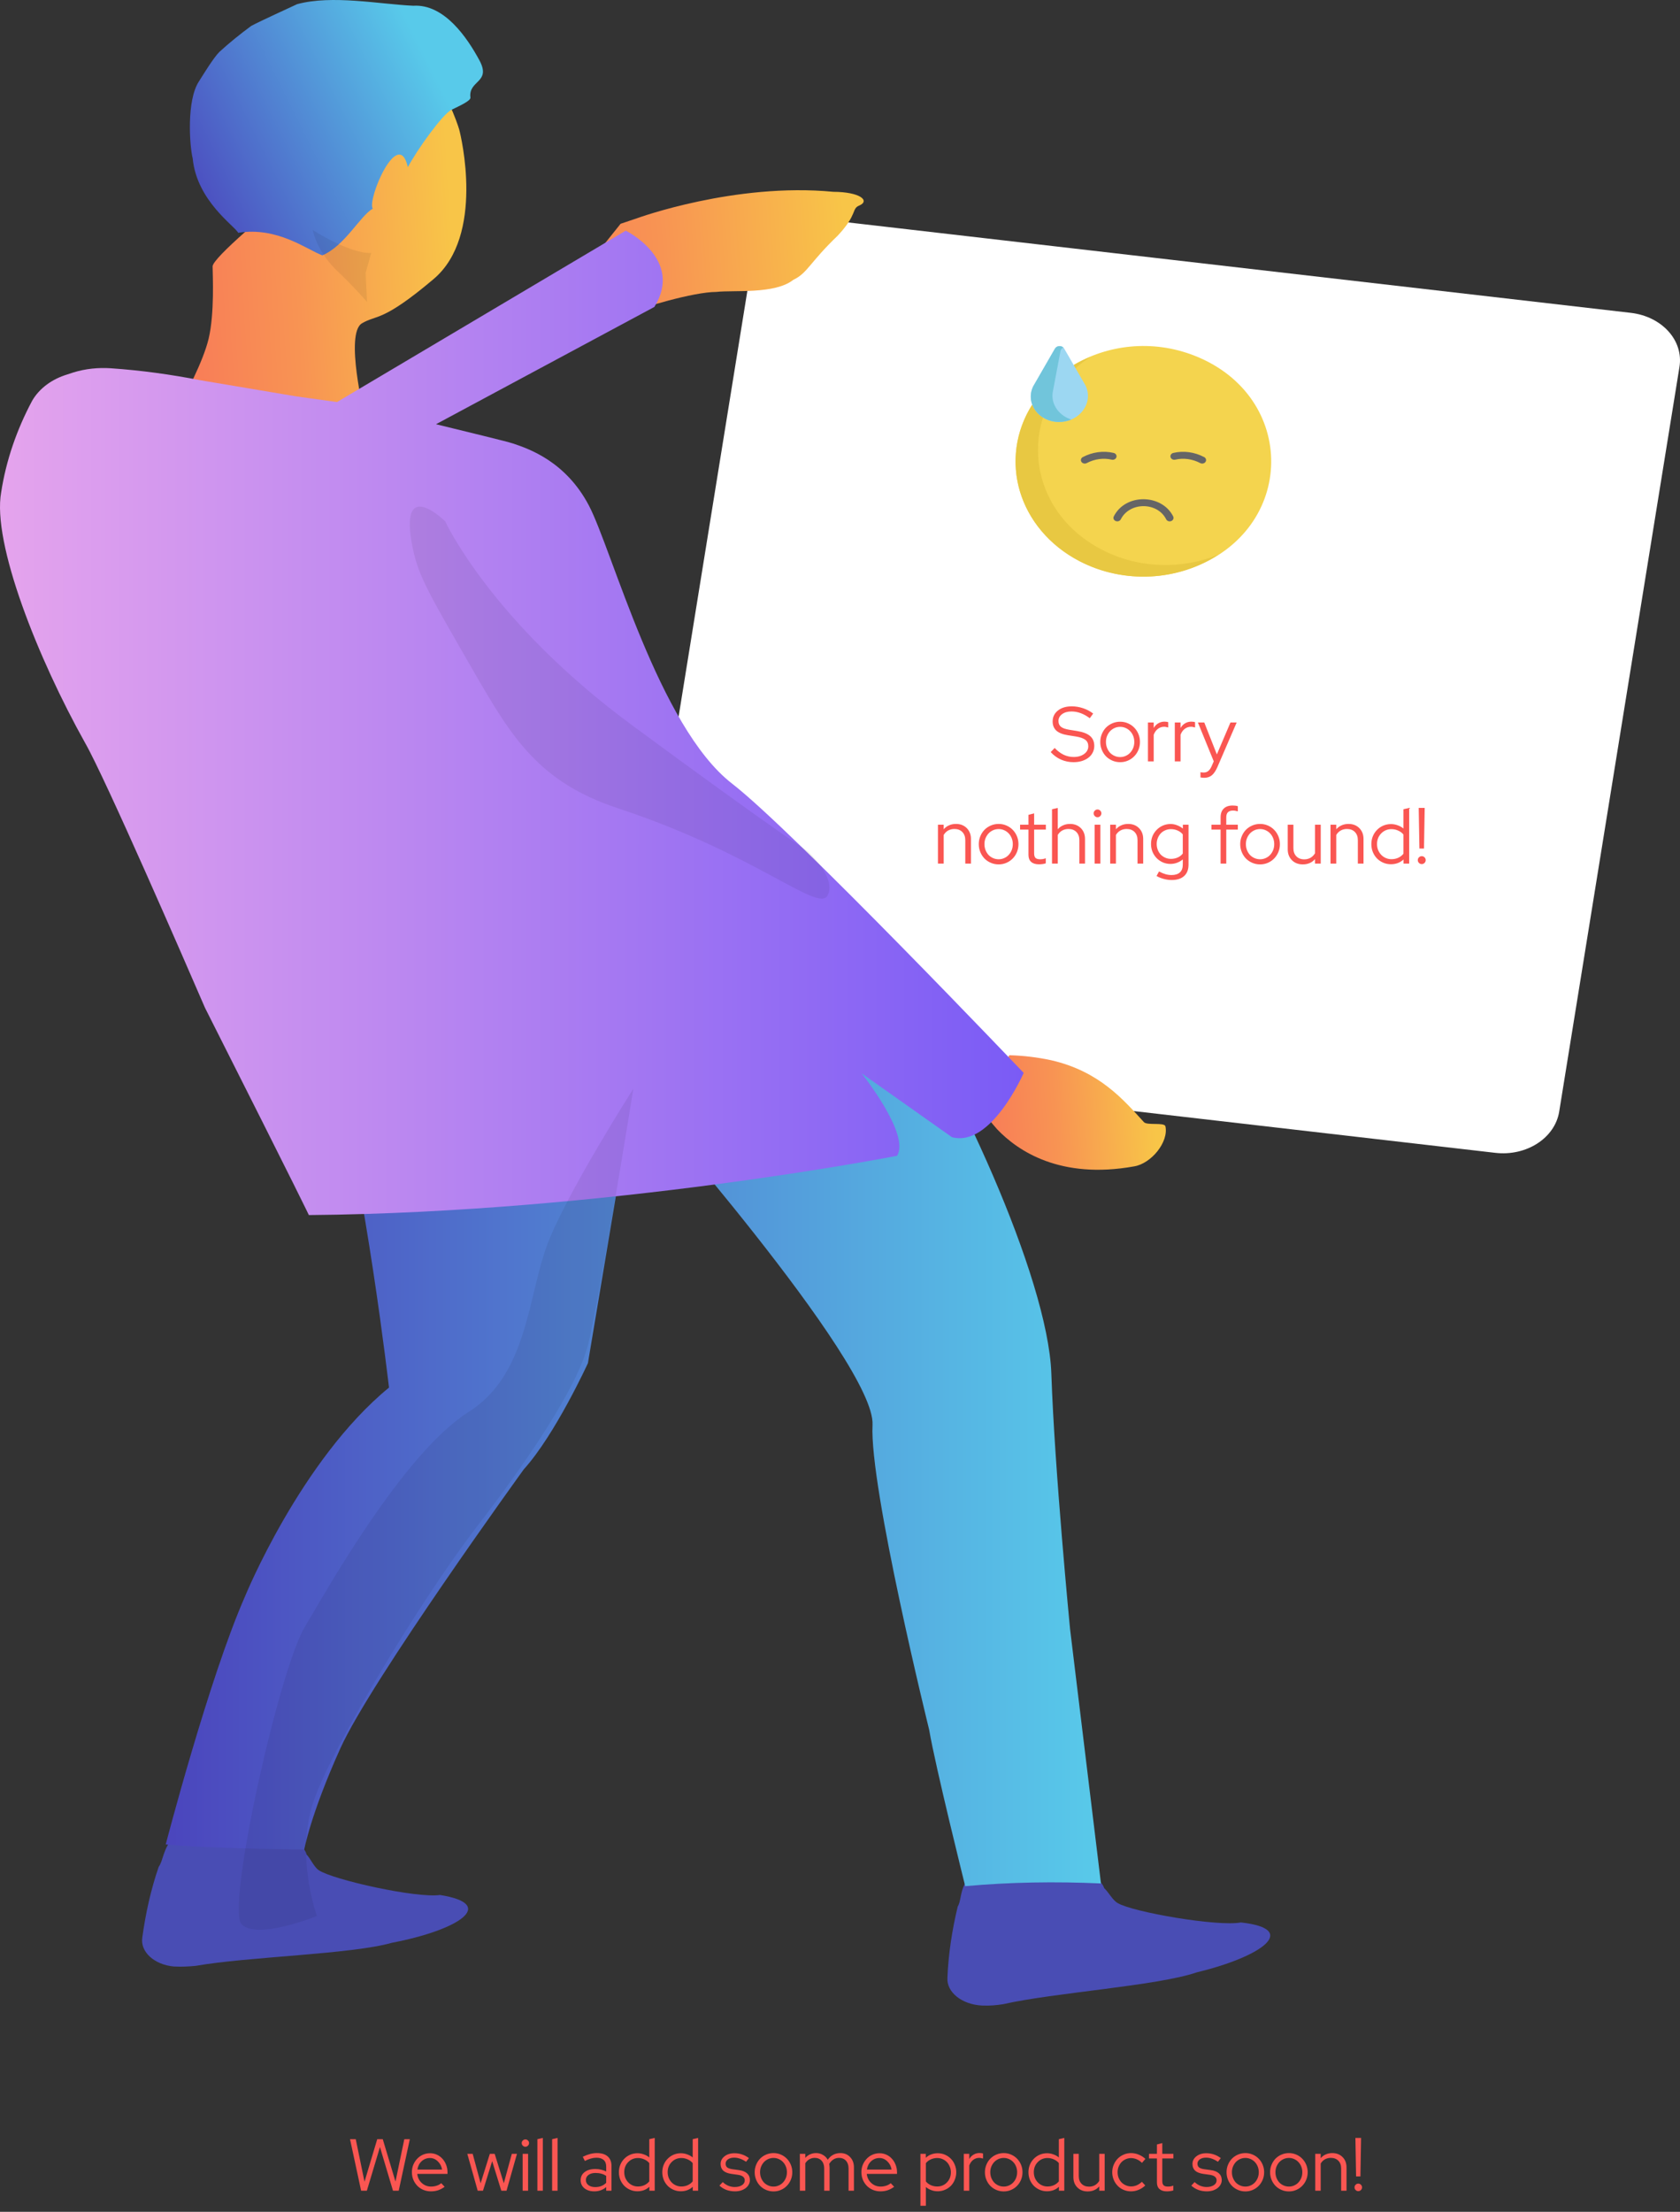 <svg width="411" height="541" viewBox="0 0 411 541" fill="none" xmlns="http://www.w3.org/2000/svg">
<rect x="0" y="0" width="411" height="541" fill="#333333" stroke="none"/>
<g clip-path="url(#clip0)">
<path d="M199.695 53.503L398.938 76.517C406.584 77.398 411.912 83.274 410.87 89.737L381.447 271.889C380.404 278.352 373.454 282.857 365.808 281.976L166.565 258.962C158.92 258.08 153.591 252.205 154.634 245.741L184.057 63.59C185.1 57.224 192.05 52.622 199.695 53.503Z" fill="white"/>
<path d="M107.648 463.5C101.807 464.329 81.424 459.766 77.989 457.443C76.843 456.697 75.927 454.54 75.011 453.627C74.21 450.724 72.263 452.217 70.316 451.968C64.476 451.055 48.673 448.069 41.23 450.973C39.855 453.212 39.741 455.369 38.825 456.614C36.878 462.255 35.618 468.062 34.817 473.87C34.244 477.437 37.794 480.589 42.604 481.004C42.604 481.004 42.604 481.004 42.718 481.004H42.833C44.436 481.087 46.154 481.004 47.871 480.838C60.468 478.598 86.004 478.018 95.853 475.197C112.343 472.044 121.733 465.739 107.648 463.5Z" fill="#494DB4"/>
<path d="M303.581 470.219C297.856 471.298 277.014 467.648 273.464 465.491C272.205 464.827 271.174 462.753 270.143 461.84C269.113 459.02 267.28 460.513 265.334 460.347C259.379 459.683 243.347 457.361 236.133 460.596C234.873 462.836 235.102 465.076 234.3 466.32C232.926 472.044 232.01 477.935 231.781 483.742C231.552 487.309 235.331 490.296 240.255 490.545C240.255 490.545 240.255 490.545 240.37 490.545H240.484C242.087 490.628 243.805 490.462 245.408 490.213C257.776 487.392 283.198 485.733 292.817 482.414C308.964 478.515 317.896 471.796 303.581 470.219Z" fill="#494DB4"/>
<path d="M40.542 451.138C50.505 452.134 74.439 452.383 74.439 452.383C74.439 452.383 75.927 443.921 83.256 427.661C90.7 411.152 128.146 359.384 128.146 359.384C135.818 350.922 143.834 333.418 143.834 333.418L155.057 266.386C155.057 266.386 214.26 333.335 213.459 348.516C212.657 363.698 227.315 423.098 227.315 423.098C228.804 431.975 236.133 461.343 236.133 461.343C247.126 460.347 258.234 460.181 269.342 460.679C267.853 448.484 261.784 398.459 261.784 398.459C261.784 398.459 258.005 359.633 257.203 335.989C256.402 312.346 233.155 262.487 217.467 239.672C215.405 235.773 213.688 231.874 212.314 227.809L73.866 240.502C76.958 246.89 79.477 253.361 81.309 259.998C89.44 289.615 95.166 339.391 95.166 339.391C73.522 357.144 59.895 390.577 59.895 390.577C51.078 410.654 40.542 451.138 40.542 451.138Z" fill="url(#paint0_linear)"/>
<path d="M203.878 46.917C179.829 44.594 155.85 53.379 155.85 53.379L151.825 54.735L128.27 84.18L151.345 77.322C157.496 75.061 169.599 71.431 175.251 71.402C179.46 70.915 189.554 72.034 194.078 68.445C197.57 66.793 198.049 64.232 204.95 57.632C209.881 52.367 208.254 51.04 210.259 50.253C212.883 49.096 210.432 46.941 203.878 46.917Z" fill="url(#paint1_linear)"/>
<path d="M285.112 275.477C284.809 274.449 280.603 275.344 279.835 274.45C274.866 269.003 268.971 262.043 257.189 259.334C253.826 258.604 250.365 258.196 246.924 258.1L239.907 270.595C240.984 272.622 242.409 274.523 243.938 276.207C249.018 281.542 259.416 288.53 277.449 285.289C281.67 284.602 285.949 279.301 285.112 275.477Z" fill="url(#paint2_linear)"/>
<path d="M106.075 21.004C103.531 21.165 52.212 61.038 52.011 65.141C52.032 67.287 52.511 76.563 51.052 82.792C49.683 88.606 45.002 97.085 45.002 97.085C45.002 97.085 50.117 104.43 62.241 105.194C73.896 105.886 89.176 101.54 89.176 101.54C89.176 101.54 84.299 81.601 88.549 79.081C92.242 76.903 93.528 78.867 106.084 68.251C118.64 57.636 112.782 33.259 112.331 31.651C111.879 30.044 108.619 20.842 106.075 21.004Z" fill="url(#paint3_linear)"/>
<path d="M179.085 191.66C161.158 177.77 149.761 134.481 144.062 123.633C138.364 112.785 129.222 109.744 125.661 108.527C123.88 107.919 114.026 105.587 106.665 103.762L160.09 75.071C167.332 63.412 153.085 56.417 153.085 56.417L82.446 98.338L92.3 99.707L72.592 96.97L49.085 93.016C41.843 91.596 34.482 90.583 27.121 90.076C24.035 89.873 20.948 90.177 17.98 91.09L16.436 91.596C12.756 92.712 9.669 94.942 7.888 97.983C4.089 105.08 1.477 112.684 0.29 120.389C-1.966 132.859 9.313 161.144 20.829 181.724C25.815 190.443 45.286 235.253 50.153 246.507C73.898 293.548 75.56 297.197 75.56 297.197C148.455 296.589 219.451 282.7 219.451 282.7C222.775 277.529 210.784 262.525 210.784 262.525L232.866 278.138C242.483 280.774 250.437 262.424 250.437 262.424C250.437 262.424 194.163 203.318 179.085 191.66Z" fill="url(#paint4_linear)"/>
<path d="M48.683 19.887C49.785 18.145 52.207 14.178 53.639 12.726C56.061 10.501 58.704 8.372 61.457 6.34C63.99 4.986 70.267 2.179 72.69 1.018C81.279 -1.304 92.732 1.018 101.101 1.405C108.699 0.922 114.316 9.243 117.289 14.758C120.262 20.274 114.536 19.596 115.086 23.854C115.197 24.628 112.664 25.789 110.461 26.854C108.259 27.918 101.982 36.723 99.78 40.884C97.467 30.724 89.759 48.819 91.19 51.044C88.107 52.786 84.363 60.139 78.856 62.462C75.002 61.01 67.844 55.398 58.264 56.946C57.603 55.398 48.133 49.206 47.142 38.755C46.371 35.659 45.6 24.531 48.683 19.887Z" fill="url(#paint5_linear)"/>
<path opacity="0.07" d="M76.5 56.247C76.5 56.247 85.432 62.054 90.814 61.888L89.44 66.783L89.784 73.835C89.784 73.835 86.348 69.853 81.996 65.788C79.248 62.967 77.301 59.731 76.5 56.247Z" fill="black"/>
<path opacity="0.07" d="M108.907 127.51C108.907 127.51 120.13 151.983 154.713 177.452C189.296 202.921 197.656 208.231 197.656 208.231C197.656 208.231 204.756 214.701 202.465 219.015C200.175 223.329 185.059 208.894 151.163 197.695C131.81 191.307 125.168 180.273 116.236 164.842C105.014 145.347 102.495 141.199 101.006 134.23C97.227 115.979 108.907 127.51 108.907 127.51Z" fill="black"/>
<path opacity="0.07" d="M154.942 266.303C154.942 266.303 138.566 291.938 133.871 304.465C129.062 317.406 129.062 336.238 114.633 345.364C98.257 355.734 79.019 390.577 74.553 397.961C68.255 408.497 55.315 466.569 59.094 470.634C62.758 474.616 77.53 468.643 77.53 468.643C77.53 468.643 72.148 453.876 76.729 440.52C81.309 427.163 102.838 391.49 116.351 373.819C128.604 357.974 141.086 339.64 143.834 329.021C146.582 318.402 154.942 266.303 154.942 266.303Z" fill="black"/>
<path d="M257.047 183.956L258.016 182.949C258.7 183.671 259.428 184.222 260.201 184.602C260.986 184.97 261.81 185.153 262.671 185.153C263.71 185.153 264.565 184.906 265.236 184.412C265.907 183.918 266.243 183.291 266.243 182.531C266.243 181.847 266.002 181.322 265.521 180.954C265.052 180.587 264.273 180.315 263.184 180.137L261.265 179.833C259.986 179.631 259.042 179.257 258.434 178.712C257.826 178.155 257.522 177.408 257.522 176.47C257.522 175.368 257.953 174.475 258.814 173.791C259.675 173.107 260.803 172.765 262.196 172.765C263.121 172.765 264.039 172.917 264.951 173.221C265.863 173.525 266.693 173.962 267.44 174.532L266.604 175.672C265.882 175.128 265.147 174.716 264.4 174.437C263.653 174.159 262.899 174.019 262.139 174.019C261.189 174.019 260.416 174.241 259.821 174.684C259.238 175.115 258.947 175.672 258.947 176.356C258.947 176.977 259.156 177.452 259.574 177.781C259.992 178.111 260.682 178.351 261.645 178.503L263.545 178.807C264.989 179.048 266.04 179.46 266.699 180.042C267.37 180.625 267.706 181.429 267.706 182.455C267.706 183.038 267.579 183.576 267.326 184.07C267.085 184.552 266.737 184.97 266.281 185.324C265.838 185.666 265.299 185.939 264.666 186.141C264.045 186.331 263.361 186.426 262.614 186.426C261.563 186.426 260.549 186.217 259.574 185.799C258.611 185.369 257.769 184.754 257.047 183.956ZM269.176 181.467C269.176 180.783 269.303 180.137 269.556 179.529C269.81 178.921 270.152 178.396 270.582 177.952C271.026 177.509 271.545 177.161 272.14 176.907C272.736 176.654 273.369 176.527 274.04 176.527C274.712 176.527 275.339 176.654 275.921 176.907C276.517 177.161 277.03 177.509 277.46 177.952C277.904 178.396 278.252 178.921 278.505 179.529C278.759 180.137 278.885 180.783 278.885 181.467C278.885 182.164 278.759 182.816 278.505 183.424C278.252 184.032 277.904 184.558 277.46 185.001C277.03 185.445 276.517 185.793 275.921 186.046C275.339 186.3 274.712 186.426 274.04 186.426C273.369 186.426 272.736 186.3 272.14 186.046C271.545 185.793 271.026 185.445 270.582 185.001C270.152 184.558 269.81 184.032 269.556 183.424C269.303 182.816 269.176 182.164 269.176 181.467ZM274.04 185.172C274.522 185.172 274.971 185.077 275.389 184.887C275.82 184.697 276.187 184.438 276.491 184.108C276.808 183.766 277.055 183.374 277.232 182.93C277.41 182.474 277.498 181.987 277.498 181.467C277.498 180.948 277.41 180.467 277.232 180.023C277.055 179.567 276.808 179.175 276.491 178.845C276.187 178.516 275.82 178.256 275.389 178.066C274.971 177.876 274.522 177.781 274.04 177.781C273.559 177.781 273.103 177.876 272.672 178.066C272.254 178.256 271.887 178.516 271.57 178.845C271.266 179.175 271.019 179.567 270.829 180.023C270.652 180.467 270.563 180.948 270.563 181.467C270.563 181.987 270.652 182.474 270.829 182.93C271.007 183.374 271.247 183.766 271.551 184.108C271.868 184.438 272.242 184.697 272.672 184.887C273.103 185.077 273.559 185.172 274.04 185.172ZM280.839 186.236V176.717H282.245V178.066C282.523 177.572 282.891 177.192 283.347 176.926C283.803 176.648 284.322 176.508 284.905 176.508C285.082 176.508 285.24 176.521 285.38 176.546C285.519 176.559 285.658 176.591 285.798 176.641V177.933C285.633 177.883 285.468 177.845 285.304 177.819C285.139 177.781 284.974 177.762 284.81 177.762C284.227 177.762 283.714 177.933 283.271 178.275C282.827 178.605 282.485 179.086 282.245 179.719V186.236H280.839ZM287.407 186.236V176.717H288.813V178.066C289.092 177.572 289.459 177.192 289.915 176.926C290.371 176.648 290.89 176.508 291.473 176.508C291.65 176.508 291.809 176.521 291.948 176.546C292.087 176.559 292.227 176.591 292.366 176.641V177.933C292.201 177.883 292.037 177.845 291.872 177.819C291.707 177.781 291.543 177.762 291.378 177.762C290.795 177.762 290.282 177.933 289.839 178.275C289.396 178.605 289.054 179.086 288.813 179.719V186.236H287.407ZM296.384 187.471L296.935 186.217L293.059 176.717H294.617L297.695 184.526L301.02 176.717H302.54L297.809 187.661C297.404 188.573 296.954 189.232 296.46 189.637C295.966 190.043 295.339 190.245 294.579 190.245C294.402 190.245 294.231 190.233 294.066 190.207C293.914 190.195 293.787 190.176 293.686 190.15V188.877C293.813 188.903 293.933 188.922 294.047 188.934C294.174 188.947 294.319 188.953 294.484 188.953C294.915 188.953 295.282 188.833 295.586 188.592C295.89 188.352 296.156 187.978 296.384 187.471ZM229.461 211.236V201.717H230.867V202.838C231.234 202.408 231.671 202.085 232.178 201.869C232.685 201.641 233.248 201.527 233.869 201.527C234.946 201.527 235.826 201.869 236.51 202.553C237.194 203.237 237.536 204.124 237.536 205.213V211.236H236.149V205.498C236.149 204.662 235.908 203.997 235.427 203.503C234.946 203.009 234.3 202.762 233.489 202.762C232.919 202.762 232.406 202.889 231.95 203.142C231.507 203.396 231.146 203.757 230.867 204.225V211.236H229.461ZM239.452 206.467C239.452 205.783 239.578 205.137 239.832 204.529C240.085 203.921 240.427 203.396 240.858 202.952C241.301 202.509 241.82 202.161 242.416 201.907C243.011 201.654 243.644 201.527 244.316 201.527C244.987 201.527 245.614 201.654 246.197 201.907C246.792 202.161 247.305 202.509 247.736 202.952C248.179 203.396 248.527 203.921 248.781 204.529C249.034 205.137 249.161 205.783 249.161 206.467C249.161 207.164 249.034 207.816 248.781 208.424C248.527 209.032 248.179 209.558 247.736 210.001C247.305 210.445 246.792 210.793 246.197 211.046C245.614 211.3 244.987 211.426 244.316 211.426C243.644 211.426 243.011 211.3 242.416 211.046C241.82 210.793 241.301 210.445 240.858 210.001C240.427 209.558 240.085 209.032 239.832 208.424C239.578 207.816 239.452 207.164 239.452 206.467ZM244.316 210.172C244.797 210.172 245.247 210.077 245.665 209.887C246.095 209.697 246.463 209.438 246.767 209.108C247.083 208.766 247.33 208.374 247.508 207.93C247.685 207.474 247.774 206.987 247.774 206.467C247.774 205.948 247.685 205.467 247.508 205.023C247.33 204.567 247.083 204.175 246.767 203.845C246.463 203.516 246.095 203.256 245.665 203.066C245.247 202.876 244.797 202.781 244.316 202.781C243.834 202.781 243.378 202.876 242.948 203.066C242.53 203.256 242.162 203.516 241.846 203.845C241.542 204.175 241.295 204.567 241.105 205.023C240.927 205.467 240.839 205.948 240.839 206.467C240.839 206.987 240.927 207.474 241.105 207.93C241.282 208.374 241.523 208.766 241.827 209.108C242.143 209.438 242.517 209.697 242.948 209.887C243.378 210.077 243.834 210.172 244.316 210.172ZM251.606 209.108V202.914H249.554V201.717H251.606V199.304L252.993 198.943V201.717H255.862V202.914H252.993V208.747C252.993 209.254 253.107 209.621 253.335 209.849C253.563 210.065 253.936 210.172 254.456 210.172C254.722 210.172 254.956 210.153 255.159 210.115C255.374 210.077 255.602 210.014 255.843 209.925V211.16C255.602 211.249 255.33 211.312 255.026 211.35C254.734 211.388 254.449 211.407 254.171 211.407C253.347 211.407 252.714 211.211 252.271 210.818C251.827 210.426 251.606 209.856 251.606 209.108ZM257.367 211.236V197.936L258.773 197.613V202.838C259.14 202.408 259.577 202.085 260.084 201.869C260.591 201.641 261.154 201.527 261.775 201.527C262.852 201.527 263.732 201.869 264.416 202.553C265.1 203.237 265.442 204.124 265.442 205.213V211.236H264.055V205.498C264.055 204.662 263.814 203.997 263.333 203.503C262.852 203.009 262.206 202.762 261.395 202.762C260.825 202.762 260.312 202.889 259.856 203.142C259.413 203.396 259.052 203.757 258.773 204.225V211.236H257.367ZM268.498 199.893C268.245 199.893 268.023 199.798 267.833 199.608C267.643 199.418 267.548 199.197 267.548 198.943C267.548 198.677 267.643 198.456 267.833 198.278C268.023 198.088 268.245 197.993 268.498 197.993C268.764 197.993 268.986 198.088 269.163 198.278C269.353 198.456 269.448 198.677 269.448 198.943C269.448 199.197 269.353 199.418 269.163 199.608C268.986 199.798 268.764 199.893 268.498 199.893ZM269.201 201.717V211.236H267.795V201.717H269.201ZM271.599 211.236V201.717H273.005V202.838C273.372 202.408 273.809 202.085 274.316 201.869C274.822 201.641 275.386 201.527 276.007 201.527C277.083 201.527 277.964 201.869 278.648 202.553C279.332 203.237 279.674 204.124 279.674 205.213V211.236H278.287V205.498C278.287 204.662 278.046 203.997 277.565 203.503C277.083 203.009 276.437 202.762 275.627 202.762C275.057 202.762 274.544 202.889 274.088 203.142C273.644 203.396 273.283 203.757 273.005 204.225V211.236H271.599ZM286.339 211.312C285.681 211.312 285.06 211.186 284.477 210.932C283.907 210.679 283.407 210.337 282.976 209.906C282.546 209.463 282.204 208.944 281.95 208.348C281.71 207.753 281.589 207.113 281.589 206.429C281.589 205.745 281.71 205.106 281.95 204.51C282.204 203.915 282.546 203.402 282.976 202.971C283.407 202.528 283.914 202.18 284.496 201.926C285.079 201.673 285.706 201.546 286.377 201.546C286.922 201.546 287.448 201.648 287.954 201.85C288.474 202.04 288.949 202.313 289.379 202.667V201.717H290.766V211.464C290.766 212.68 290.412 213.611 289.702 214.257C288.993 214.916 287.98 215.245 286.662 215.245C286.004 215.245 285.351 215.157 284.705 214.979C284.059 214.815 283.47 214.574 282.938 214.257L283.546 213.155C284.116 213.459 284.642 213.681 285.123 213.82C285.617 213.96 286.111 214.029 286.605 214.029C287.505 214.029 288.189 213.814 288.657 213.383C289.126 212.953 289.36 212.319 289.36 211.483V210.21C288.93 210.565 288.455 210.837 287.935 211.027C287.429 211.217 286.897 211.312 286.339 211.312ZM282.976 206.429C282.976 206.936 283.065 207.417 283.242 207.873C283.42 208.317 283.66 208.703 283.964 209.032C284.281 209.349 284.655 209.602 285.085 209.792C285.516 209.982 285.972 210.077 286.453 210.077C287.061 210.077 287.619 209.963 288.125 209.735C288.632 209.507 289.044 209.184 289.36 208.766V204.092C289.044 203.687 288.626 203.37 288.106 203.142C287.6 202.914 287.049 202.8 286.453 202.8C285.959 202.8 285.497 202.895 285.066 203.085C284.648 203.263 284.281 203.516 283.964 203.845C283.66 204.175 283.42 204.561 283.242 205.004C283.065 205.448 282.976 205.923 282.976 206.429ZM296.367 201.717H298.609V199.912C298.609 198.988 298.862 198.278 299.369 197.784C299.876 197.278 300.604 197.024 301.554 197.024C301.807 197.024 302.035 197.037 302.238 197.062C302.441 197.088 302.637 197.132 302.827 197.195V198.449C302.612 198.386 302.415 198.342 302.238 198.316C302.061 198.278 301.864 198.259 301.649 198.259C301.092 198.259 300.674 198.399 300.395 198.677C300.129 198.943 299.996 199.368 299.996 199.95V201.717H302.827V202.914H299.996V211.236H298.609V202.914H296.367V201.717ZM303.41 206.467C303.41 205.783 303.536 205.137 303.79 204.529C304.043 203.921 304.385 203.396 304.816 202.952C305.259 202.509 305.778 202.161 306.374 201.907C306.969 201.654 307.602 201.527 308.274 201.527C308.945 201.527 309.572 201.654 310.155 201.907C310.75 202.161 311.263 202.509 311.694 202.952C312.137 203.396 312.485 203.921 312.739 204.529C312.992 205.137 313.119 205.783 313.119 206.467C313.119 207.164 312.992 207.816 312.739 208.424C312.485 209.032 312.137 209.558 311.694 210.001C311.263 210.445 310.75 210.793 310.155 211.046C309.572 211.3 308.945 211.426 308.274 211.426C307.602 211.426 306.969 211.3 306.374 211.046C305.778 210.793 305.259 210.445 304.816 210.001C304.385 209.558 304.043 209.032 303.79 208.424C303.536 207.816 303.41 207.164 303.41 206.467ZM308.274 210.172C308.755 210.172 309.205 210.077 309.623 209.887C310.053 209.697 310.421 209.438 310.725 209.108C311.041 208.766 311.288 208.374 311.466 207.93C311.643 207.474 311.732 206.987 311.732 206.467C311.732 205.948 311.643 205.467 311.466 205.023C311.288 204.567 311.041 204.175 310.725 203.845C310.421 203.516 310.053 203.256 309.623 203.066C309.205 202.876 308.755 202.781 308.274 202.781C307.792 202.781 307.336 202.876 306.906 203.066C306.488 203.256 306.12 203.516 305.804 203.845C305.5 204.175 305.253 204.567 305.063 205.023C304.885 205.467 304.797 205.948 304.797 206.467C304.797 206.987 304.885 207.474 305.063 207.93C305.24 208.374 305.481 208.766 305.785 209.108C306.101 209.438 306.475 209.697 306.906 209.887C307.336 210.077 307.792 210.172 308.274 210.172ZM316.421 201.717V207.455C316.421 208.291 316.662 208.956 317.143 209.45C317.625 209.944 318.271 210.191 319.081 210.191C319.651 210.191 320.158 210.065 320.601 209.811C321.057 209.545 321.425 209.178 321.703 208.709V201.717H323.109V211.236H321.703V210.134C321.336 210.565 320.899 210.888 320.392 211.103C319.898 211.319 319.341 211.426 318.72 211.426C317.631 211.426 316.744 211.084 316.06 210.4C315.376 209.716 315.034 208.83 315.034 207.74V201.717H316.421ZM325.5 211.236V201.717H326.906V202.838C327.273 202.408 327.71 202.085 328.217 201.869C328.724 201.641 329.287 201.527 329.908 201.527C330.985 201.527 331.865 201.869 332.549 202.553C333.233 203.237 333.575 204.124 333.575 205.213V211.236H332.188V205.498C332.188 204.662 331.947 203.997 331.466 203.503C330.985 203.009 330.339 202.762 329.528 202.762C328.958 202.762 328.445 202.889 327.989 203.142C327.546 203.396 327.185 203.757 326.906 204.225V211.236H325.5ZM343.357 211.236V210.229C342.951 210.609 342.483 210.901 341.951 211.103C341.431 211.293 340.874 211.388 340.279 211.388C339.607 211.388 338.98 211.262 338.398 211.008C337.815 210.755 337.308 210.413 336.878 209.982C336.447 209.539 336.105 209.013 335.852 208.405C335.611 207.797 335.491 207.151 335.491 206.467C335.491 205.783 335.611 205.144 335.852 204.548C336.105 203.94 336.447 203.421 336.878 202.99C337.308 202.547 337.815 202.199 338.398 201.945C338.993 201.692 339.626 201.565 340.298 201.565C340.842 201.565 341.374 201.66 341.894 201.85C342.426 202.028 342.907 202.294 343.338 202.648V197.936L344.744 197.613V211.236H343.357ZM336.878 206.448C336.878 206.968 336.966 207.455 337.144 207.911C337.334 208.367 337.587 208.76 337.904 209.089C338.22 209.419 338.594 209.678 339.025 209.868C339.455 210.058 339.918 210.153 340.412 210.153C341.007 210.153 341.558 210.039 342.065 209.811C342.584 209.571 343.008 209.241 343.338 208.823V204.111C343.008 203.706 342.584 203.389 342.065 203.161C341.545 202.921 340.994 202.8 340.412 202.8C339.424 202.8 338.588 203.149 337.904 203.845C337.22 204.542 336.878 205.41 336.878 206.448ZM347.249 207.55L347.078 197.613H348.541L348.37 207.55H347.249ZM347.819 211.35C347.553 211.35 347.325 211.255 347.135 211.065C346.945 210.875 346.85 210.647 346.85 210.381C346.85 210.115 346.945 209.887 347.135 209.697C347.325 209.507 347.553 209.412 347.819 209.412C348.085 209.412 348.313 209.507 348.503 209.697C348.693 209.887 348.788 210.115 348.788 210.381C348.788 210.647 348.693 210.875 348.503 211.065C348.313 211.255 348.085 211.35 347.819 211.35Z" fill="#FA5652"/>
<g clip-path="url(#clip1)">
<path d="M292.206 86.987C271.274 78.817 248.444 92.919 248.455 112.828C248.418 132.686 270.928 146.414 291.425 139.001C317.234 129.608 317.522 96.924 292.206 86.987Z" fill="#F4D44E"/>
<path d="M269.527 134.432C249.829 124.184 248.633 99.089 266.851 87.245C261.083 89.584 256.047 93.516 252.643 98.829C244.02 112.288 249.138 129.498 264.074 137.268C275.066 142.987 288.312 141.999 297.978 135.715C289.133 139.301 278.568 139.135 269.527 134.432Z" fill="#E8C842"/>
<path d="M293.637 113.269C291.707 112.255 289.534 111.957 287.518 112.431C287.014 112.551 286.498 112.277 286.366 111.823C286.234 111.368 286.537 110.903 287.041 110.784C289.545 110.196 292.225 110.556 294.589 111.799C295.039 112.036 295.191 112.557 294.928 112.963C294.666 113.368 294.088 113.507 293.637 113.269Z" fill="#656566"/>
<path d="M264.562 112.964C264.299 112.557 264.451 112.036 264.902 111.8C267.265 110.557 269.946 110.196 272.449 110.785C272.954 110.904 273.256 111.369 273.124 111.823C272.993 112.278 272.477 112.551 271.972 112.432C269.956 111.958 267.783 112.255 265.854 113.27C265.405 113.505 264.826 113.371 264.562 112.964Z" fill="#656566"/>
<path d="M272.946 127.441C272.471 127.247 272.261 126.742 272.477 126.314C275.348 120.62 284.239 120.788 287.014 126.316C287.229 126.744 287.018 127.248 286.543 127.442C286.068 127.636 285.508 127.446 285.293 127.017C283.137 122.723 276.359 122.733 274.196 127.019C273.981 127.447 273.421 127.636 272.946 127.441Z" fill="#656566"/>
<path d="M259.073 103.214C264.183 103.214 267.611 98.485 265.556 94.268L260.352 85.27C259.874 84.443 258.561 84.444 258.084 85.271L252.762 94.505C250.761 98.61 254.098 103.214 259.073 103.214Z" fill="#9CD7F2"/>
<path d="M257.51 96.114L259.442 85.855C259.517 85.456 259.796 85.162 260.148 85.01C259.572 84.456 258.504 84.542 258.084 85.271L252.762 94.505C250.761 98.61 254.098 103.214 259.073 103.214C260.166 103.214 261.181 102.997 262.083 102.616C259.235 101.707 257.164 99.14 257.51 96.114Z" fill="#71C5DB"/>
</g>
</g>
<path d="M89.75 535.829H88.346L85.628 523.229H87.032L89.174 533.633L92.288 523.229H93.638L96.752 533.597L98.912 523.229H100.262L97.544 535.829H96.14L92.954 525.155L89.75 535.829ZM108.775 534.875C108.271 535.247 107.743 535.529 107.191 535.721C106.651 535.901 106.057 535.991 105.409 535.991C104.761 535.991 104.149 535.871 103.573 535.631C103.009 535.391 102.517 535.061 102.097 534.641C101.689 534.221 101.365 533.729 101.125 533.165C100.885 532.589 100.765 531.971 100.765 531.311C100.765 530.663 100.879 530.057 101.107 529.493C101.347 528.929 101.665 528.437 102.061 528.017C102.457 527.597 102.925 527.267 103.465 527.027C104.017 526.787 104.599 526.667 105.211 526.667C105.811 526.667 106.369 526.787 106.885 527.027C107.413 527.267 107.863 527.597 108.235 528.017C108.619 528.437 108.919 528.929 109.135 529.493C109.363 530.057 109.477 530.663 109.477 531.311V531.725H102.079C102.175 532.613 102.541 533.351 103.177 533.939C103.813 534.527 104.575 534.821 105.463 534.821C105.931 534.821 106.387 534.749 106.831 534.605C107.275 534.461 107.647 534.257 107.947 533.993L108.775 534.875ZM105.175 527.837C104.395 527.837 103.717 528.101 103.141 528.629C102.577 529.157 102.235 529.835 102.115 530.663H108.145C108.025 529.871 107.683 529.205 107.119 528.665C106.567 528.113 105.919 527.837 105.175 527.837ZM118.159 535.829H116.863L114.325 526.811H115.639L117.583 534.011L119.833 526.811H121.021L123.253 534.011L125.215 526.811H126.475L123.919 535.829H122.641L120.409 528.611L118.159 535.829ZM128.529 525.083C128.289 525.083 128.079 524.993 127.899 524.813C127.719 524.633 127.629 524.423 127.629 524.183C127.629 523.931 127.719 523.721 127.899 523.553C128.079 523.373 128.289 523.283 128.529 523.283C128.781 523.283 128.991 523.373 129.159 523.553C129.339 523.721 129.429 523.931 129.429 524.183C129.429 524.423 129.339 524.633 129.159 524.813C128.991 524.993 128.781 525.083 128.529 525.083ZM129.195 526.811V535.829H127.863V526.811H129.195ZM132.798 522.923V535.829H131.466V523.229L132.798 522.923ZM136.402 522.923V535.829H135.07V523.229L136.402 522.923ZM145.384 535.991C144.4 535.991 143.596 535.739 142.972 535.235C142.36 534.731 142.054 534.077 142.054 533.273C142.054 532.433 142.378 531.767 143.026 531.275C143.674 530.771 144.55 530.519 145.654 530.519C146.134 530.519 146.596 530.573 147.04 530.681C147.496 530.789 147.916 530.939 148.3 531.131V529.943C148.3 529.223 148.096 528.683 147.688 528.323C147.28 527.951 146.686 527.765 145.906 527.765C145.462 527.765 145.012 527.831 144.556 527.963C144.112 528.083 143.62 528.281 143.08 528.557L142.576 527.531C143.224 527.219 143.824 526.991 144.376 526.847C144.928 526.703 145.48 526.631 146.032 526.631C147.172 526.631 148.048 526.901 148.66 527.441C149.284 527.981 149.596 528.755 149.596 529.763V535.829H148.3V534.947C147.892 535.295 147.442 535.559 146.95 535.739C146.47 535.907 145.948 535.991 145.384 535.991ZM143.332 533.237C143.332 533.741 143.542 534.155 143.962 534.479C144.394 534.791 144.946 534.947 145.618 534.947C146.158 534.947 146.65 534.863 147.094 534.695C147.538 534.527 147.94 534.263 148.3 533.903V532.211C147.928 531.959 147.526 531.779 147.094 531.671C146.674 531.551 146.206 531.491 145.69 531.491C144.97 531.491 144.394 531.653 143.962 531.977C143.542 532.289 143.332 532.709 143.332 533.237ZM158.86 535.829V534.875C158.476 535.235 158.032 535.511 157.528 535.703C157.036 535.883 156.508 535.973 155.944 535.973C155.308 535.973 154.714 535.853 154.162 535.613C153.61 535.373 153.13 535.049 152.722 534.641C152.314 534.221 151.99 533.723 151.75 533.147C151.522 532.571 151.408 531.959 151.408 531.311C151.408 530.663 151.522 530.057 151.75 529.493C151.99 528.917 152.314 528.425 152.722 528.017C153.13 527.597 153.61 527.267 154.162 527.027C154.726 526.787 155.326 526.667 155.962 526.667C156.478 526.667 156.982 526.757 157.474 526.937C157.978 527.105 158.434 527.357 158.842 527.693V523.229L160.174 522.923V535.829H158.86ZM152.722 531.293C152.722 531.785 152.806 532.247 152.974 532.679C153.154 533.111 153.394 533.483 153.694 533.795C153.994 534.107 154.348 534.353 154.756 534.533C155.164 534.713 155.602 534.803 156.07 534.803C156.634 534.803 157.156 534.695 157.636 534.479C158.128 534.251 158.53 533.939 158.842 533.543V529.079C158.53 528.695 158.128 528.395 157.636 528.179C157.144 527.951 156.622 527.837 156.07 527.837C155.134 527.837 154.342 528.167 153.694 528.827C153.046 529.487 152.722 530.309 152.722 531.293ZM169.477 535.829V534.875C169.093 535.235 168.649 535.511 168.145 535.703C167.653 535.883 167.125 535.973 166.561 535.973C165.925 535.973 165.331 535.853 164.779 535.613C164.227 535.373 163.747 535.049 163.339 534.641C162.931 534.221 162.607 533.723 162.367 533.147C162.139 532.571 162.025 531.959 162.025 531.311C162.025 530.663 162.139 530.057 162.367 529.493C162.607 528.917 162.931 528.425 163.339 528.017C163.747 527.597 164.227 527.267 164.779 527.027C165.343 526.787 165.943 526.667 166.579 526.667C167.095 526.667 167.599 526.757 168.091 526.937C168.595 527.105 169.051 527.357 169.459 527.693V523.229L170.791 522.923V535.829H169.477ZM163.339 531.293C163.339 531.785 163.423 532.247 163.591 532.679C163.771 533.111 164.011 533.483 164.311 533.795C164.611 534.107 164.965 534.353 165.373 534.533C165.781 534.713 166.219 534.803 166.687 534.803C167.251 534.803 167.773 534.695 168.253 534.479C168.745 534.251 169.147 533.939 169.459 533.543V529.079C169.147 528.695 168.745 528.395 168.253 528.179C167.761 527.951 167.239 527.837 166.687 527.837C165.751 527.837 164.959 528.167 164.311 528.827C163.663 529.487 163.339 530.309 163.339 531.293ZM176.005 534.587L176.815 533.723C177.223 534.107 177.679 534.407 178.183 534.623C178.699 534.827 179.221 534.929 179.749 534.929C180.469 534.929 181.057 534.779 181.513 534.479C181.969 534.179 182.197 533.789 182.197 533.309C182.197 532.925 182.059 532.625 181.783 532.409C181.519 532.181 181.099 532.025 180.523 531.941L178.957 531.725C178.057 531.593 177.385 531.329 176.941 530.933C176.509 530.525 176.293 529.979 176.293 529.295C176.293 528.539 176.611 527.915 177.247 527.423C177.883 526.919 178.693 526.667 179.677 526.667C180.325 526.667 180.937 526.763 181.513 526.955C182.101 527.147 182.671 527.447 183.223 527.855L182.521 528.755C182.017 528.419 181.525 528.167 181.045 527.999C180.577 527.831 180.097 527.747 179.605 527.747C178.993 527.747 178.489 527.885 178.093 528.161C177.709 528.437 177.517 528.797 177.517 529.241C177.517 529.625 177.649 529.925 177.913 530.141C178.177 530.345 178.603 530.489 179.191 530.573L180.757 530.789C181.657 530.909 182.329 531.179 182.773 531.599C183.229 532.007 183.457 532.553 183.457 533.237C183.457 533.621 183.361 533.987 183.169 534.335C182.989 534.671 182.731 534.965 182.395 535.217C182.071 535.457 181.687 535.649 181.243 535.793C180.799 535.925 180.319 535.991 179.803 535.991C179.059 535.991 178.357 535.871 177.697 535.631C177.049 535.379 176.485 535.031 176.005 534.587ZM184.63 531.311C184.63 530.663 184.75 530.051 184.99 529.475C185.23 528.899 185.554 528.401 185.962 527.981C186.382 527.561 186.874 527.231 187.438 526.991C188.002 526.751 188.602 526.631 189.238 526.631C189.874 526.631 190.468 526.751 191.02 526.991C191.584 527.231 192.07 527.561 192.478 527.981C192.898 528.401 193.228 528.899 193.468 529.475C193.708 530.051 193.828 530.663 193.828 531.311C193.828 531.971 193.708 532.589 193.468 533.165C193.228 533.741 192.898 534.239 192.478 534.659C192.07 535.079 191.584 535.409 191.02 535.649C190.468 535.889 189.874 536.009 189.238 536.009C188.602 536.009 188.002 535.889 187.438 535.649C186.874 535.409 186.382 535.079 185.962 534.659C185.554 534.239 185.23 533.741 184.99 533.165C184.75 532.589 184.63 531.971 184.63 531.311ZM189.238 534.821C189.694 534.821 190.12 534.731 190.516 534.551C190.924 534.371 191.272 534.125 191.56 533.813C191.86 533.489 192.094 533.117 192.262 532.697C192.43 532.265 192.514 531.803 192.514 531.311C192.514 530.819 192.43 530.363 192.262 529.943C192.094 529.511 191.86 529.139 191.56 528.827C191.272 528.515 190.924 528.269 190.516 528.089C190.12 527.909 189.694 527.819 189.238 527.819C188.782 527.819 188.35 527.909 187.942 528.089C187.546 528.269 187.198 528.515 186.898 528.827C186.61 529.139 186.376 529.511 186.196 529.943C186.028 530.363 185.944 530.819 185.944 531.311C185.944 531.803 186.028 532.265 186.196 532.697C186.364 533.117 186.592 533.489 186.88 533.813C187.18 534.125 187.534 534.371 187.942 534.551C188.35 534.731 188.782 534.821 189.238 534.821ZM195.679 535.829V526.811H197.011V527.801C197.347 527.417 197.737 527.129 198.181 526.937C198.625 526.733 199.117 526.631 199.657 526.631C200.281 526.631 200.839 526.781 201.331 527.081C201.835 527.369 202.225 527.765 202.501 528.269C202.873 527.717 203.317 527.309 203.833 527.045C204.361 526.769 204.949 526.631 205.597 526.631C206.569 526.631 207.361 526.955 207.973 527.603C208.597 528.251 208.909 529.091 208.909 530.123V535.829H207.595V530.393C207.595 529.601 207.385 528.971 206.965 528.503C206.545 528.035 205.975 527.801 205.255 527.801C204.763 527.801 204.313 527.927 203.905 528.179C203.497 528.431 203.149 528.797 202.861 529.277C202.885 529.409 202.903 529.547 202.915 529.691C202.939 529.823 202.951 529.967 202.951 530.123V535.829H201.637V530.393C201.637 529.601 201.427 528.971 201.007 528.503C200.587 528.035 200.023 527.801 199.315 527.801C198.835 527.801 198.397 527.915 198.001 528.143C197.617 528.359 197.287 528.683 197.011 529.115V535.829H195.679ZM218.744 534.875C218.24 535.247 217.712 535.529 217.16 535.721C216.62 535.901 216.026 535.991 215.378 535.991C214.73 535.991 214.118 535.871 213.542 535.631C212.978 535.391 212.486 535.061 212.066 534.641C211.658 534.221 211.334 533.729 211.094 533.165C210.854 532.589 210.734 531.971 210.734 531.311C210.734 530.663 210.848 530.057 211.076 529.493C211.316 528.929 211.634 528.437 212.03 528.017C212.426 527.597 212.894 527.267 213.434 527.027C213.986 526.787 214.568 526.667 215.18 526.667C215.78 526.667 216.338 526.787 216.854 527.027C217.382 527.267 217.832 527.597 218.204 528.017C218.588 528.437 218.888 528.929 219.104 529.493C219.332 530.057 219.446 530.663 219.446 531.311V531.725H212.048C212.144 532.613 212.51 533.351 213.146 533.939C213.782 534.527 214.544 534.821 215.432 534.821C215.9 534.821 216.356 534.749 216.8 534.605C217.244 534.461 217.616 534.257 217.916 533.993L218.744 534.875ZM215.144 527.837C214.364 527.837 213.686 528.101 213.11 528.629C212.546 529.157 212.204 529.835 212.084 530.663H218.114C217.994 529.871 217.652 529.205 217.088 528.665C216.536 528.113 215.888 527.837 215.144 527.837ZM225.175 539.519V526.811H226.489V527.783C226.873 527.411 227.311 527.135 227.803 526.955C228.307 526.763 228.841 526.667 229.405 526.667C230.041 526.667 230.635 526.787 231.187 527.027C231.739 527.267 232.219 527.597 232.627 528.017C233.035 528.425 233.353 528.917 233.581 529.493C233.821 530.057 233.941 530.663 233.941 531.311C233.941 531.959 233.821 532.571 233.581 533.147C233.353 533.723 233.035 534.221 232.627 534.641C232.219 535.049 231.733 535.373 231.169 535.613C230.617 535.853 230.023 535.973 229.387 535.973C228.859 535.973 228.349 535.883 227.857 535.703C227.365 535.523 226.915 535.265 226.507 534.929V539.519H225.175ZM229.279 527.837C228.715 527.837 228.187 527.951 227.695 528.179C227.215 528.395 226.819 528.701 226.507 529.097V533.561C226.819 533.945 227.221 534.251 227.713 534.479C228.205 534.695 228.727 534.803 229.279 534.803C230.227 534.803 231.019 534.473 231.655 533.813C232.303 533.141 232.627 532.313 232.627 531.329C232.627 530.837 232.537 530.381 232.357 529.961C232.189 529.529 231.955 529.157 231.655 528.845C231.355 528.533 231.001 528.287 230.593 528.107C230.185 527.927 229.747 527.837 229.279 527.837ZM235.792 535.829V526.811H237.124V528.089C237.388 527.621 237.736 527.261 238.168 527.009C238.6 526.745 239.092 526.613 239.644 526.613C239.812 526.613 239.962 526.625 240.094 526.649C240.226 526.661 240.358 526.691 240.49 526.739V527.963C240.334 527.915 240.178 527.879 240.022 527.855C239.866 527.819 239.71 527.801 239.554 527.801C239.002 527.801 238.516 527.963 238.096 528.287C237.676 528.599 237.352 529.055 237.124 529.655V535.829H235.792ZM240.951 531.311C240.951 530.663 241.071 530.051 241.311 529.475C241.551 528.899 241.875 528.401 242.283 527.981C242.703 527.561 243.195 527.231 243.759 526.991C244.323 526.751 244.923 526.631 245.559 526.631C246.195 526.631 246.789 526.751 247.341 526.991C247.905 527.231 248.391 527.561 248.799 527.981C249.219 528.401 249.549 528.899 249.789 529.475C250.029 530.051 250.149 530.663 250.149 531.311C250.149 531.971 250.029 532.589 249.789 533.165C249.549 533.741 249.219 534.239 248.799 534.659C248.391 535.079 247.905 535.409 247.341 535.649C246.789 535.889 246.195 536.009 245.559 536.009C244.923 536.009 244.323 535.889 243.759 535.649C243.195 535.409 242.703 535.079 242.283 534.659C241.875 534.239 241.551 533.741 241.311 533.165C241.071 532.589 240.951 531.971 240.951 531.311ZM245.559 534.821C246.015 534.821 246.441 534.731 246.837 534.551C247.245 534.371 247.593 534.125 247.881 533.813C248.181 533.489 248.415 533.117 248.583 532.697C248.751 532.265 248.835 531.803 248.835 531.311C248.835 530.819 248.751 530.363 248.583 529.943C248.415 529.511 248.181 529.139 247.881 528.827C247.593 528.515 247.245 528.269 246.837 528.089C246.441 527.909 246.015 527.819 245.559 527.819C245.103 527.819 244.671 527.909 244.263 528.089C243.867 528.269 243.519 528.515 243.219 528.827C242.931 529.139 242.697 529.511 242.517 529.943C242.349 530.363 242.265 530.819 242.265 531.311C242.265 531.803 242.349 532.265 242.517 532.697C242.685 533.117 242.913 533.489 243.201 533.813C243.501 534.125 243.855 534.371 244.263 534.551C244.671 534.731 245.103 534.821 245.559 534.821ZM259.055 535.829V534.875C258.671 535.235 258.227 535.511 257.723 535.703C257.231 535.883 256.703 535.973 256.139 535.973C255.503 535.973 254.909 535.853 254.357 535.613C253.805 535.373 253.325 535.049 252.917 534.641C252.509 534.221 252.185 533.723 251.945 533.147C251.717 532.571 251.603 531.959 251.603 531.311C251.603 530.663 251.717 530.057 251.945 529.493C252.185 528.917 252.509 528.425 252.917 528.017C253.325 527.597 253.805 527.267 254.357 527.027C254.921 526.787 255.521 526.667 256.157 526.667C256.673 526.667 257.177 526.757 257.669 526.937C258.173 527.105 258.629 527.357 259.037 527.693V523.229L260.369 522.923V535.829H259.055ZM252.917 531.293C252.917 531.785 253.001 532.247 253.169 532.679C253.349 533.111 253.589 533.483 253.889 533.795C254.189 534.107 254.543 534.353 254.951 534.533C255.359 534.713 255.797 534.803 256.265 534.803C256.829 534.803 257.351 534.695 257.831 534.479C258.323 534.251 258.725 533.939 259.037 533.543V529.079C258.725 528.695 258.323 528.395 257.831 528.179C257.339 527.951 256.817 527.837 256.265 527.837C255.329 527.837 254.537 528.167 253.889 528.827C253.241 529.487 252.917 530.309 252.917 531.293ZM263.912 526.811V532.247C263.912 533.039 264.14 533.669 264.596 534.137C265.052 534.605 265.664 534.839 266.432 534.839C266.972 534.839 267.452 534.719 267.872 534.479C268.304 534.227 268.652 533.879 268.916 533.435V526.811H270.248V535.829H268.916V534.785C268.568 535.193 268.154 535.499 267.674 535.703C267.206 535.907 266.678 536.009 266.09 536.009C265.058 536.009 264.218 535.685 263.57 535.037C262.922 534.389 262.598 533.549 262.598 532.517V526.811H263.912ZM276.725 534.785C277.205 534.785 277.667 534.689 278.111 534.497C278.555 534.305 278.969 534.023 279.353 533.651L280.181 534.551C279.701 535.007 279.161 535.361 278.561 535.613C277.961 535.865 277.337 535.991 276.689 535.991C276.053 535.991 275.453 535.871 274.889 535.631C274.325 535.391 273.839 535.061 273.431 534.641C273.023 534.221 272.699 533.723 272.459 533.147C272.219 532.571 272.099 531.959 272.099 531.311C272.099 530.663 272.219 530.057 272.459 529.493C272.699 528.917 273.023 528.419 273.431 527.999C273.839 527.579 274.325 527.249 274.889 527.009C275.453 526.757 276.053 526.631 276.689 526.631C277.337 526.631 277.967 526.757 278.579 527.009C279.203 527.261 279.749 527.609 280.217 528.053L279.371 529.025C279.011 528.653 278.597 528.365 278.129 528.161C277.661 527.957 277.187 527.855 276.707 527.855C276.251 527.855 275.819 527.945 275.411 528.125C275.003 528.305 274.649 528.551 274.349 528.863C274.061 529.175 273.833 529.541 273.665 529.961C273.497 530.381 273.413 530.831 273.413 531.311C273.413 531.803 273.497 532.265 273.665 532.697C273.845 533.117 274.079 533.483 274.367 533.795C274.667 534.095 275.021 534.335 275.429 534.515C275.837 534.695 276.269 534.785 276.725 534.785ZM283.033 533.813V527.945H281.089V526.811H283.033V524.525L284.347 524.183V526.811H287.065V527.945H284.347V533.471C284.347 533.951 284.455 534.299 284.671 534.515C284.887 534.719 285.241 534.821 285.733 534.821C285.985 534.821 286.207 534.803 286.399 534.767C286.603 534.731 286.819 534.671 287.047 534.587V535.757C286.819 535.841 286.561 535.901 286.273 535.937C285.997 535.973 285.727 535.991 285.463 535.991C284.683 535.991 284.083 535.805 283.663 535.433C283.243 535.061 283.033 534.521 283.033 533.813ZM291.441 534.587L292.251 533.723C292.659 534.107 293.115 534.407 293.619 534.623C294.135 534.827 294.657 534.929 295.185 534.929C295.905 534.929 296.493 534.779 296.949 534.479C297.405 534.179 297.633 533.789 297.633 533.309C297.633 532.925 297.495 532.625 297.219 532.409C296.955 532.181 296.535 532.025 295.959 531.941L294.393 531.725C293.493 531.593 292.821 531.329 292.377 530.933C291.945 530.525 291.729 529.979 291.729 529.295C291.729 528.539 292.047 527.915 292.683 527.423C293.319 526.919 294.129 526.667 295.113 526.667C295.761 526.667 296.373 526.763 296.949 526.955C297.537 527.147 298.107 527.447 298.659 527.855L297.957 528.755C297.453 528.419 296.961 528.167 296.481 527.999C296.013 527.831 295.533 527.747 295.041 527.747C294.429 527.747 293.925 527.885 293.529 528.161C293.145 528.437 292.953 528.797 292.953 529.241C292.953 529.625 293.085 529.925 293.349 530.141C293.613 530.345 294.039 530.489 294.627 530.573L296.193 530.789C297.093 530.909 297.765 531.179 298.209 531.599C298.665 532.007 298.893 532.553 298.893 533.237C298.893 533.621 298.797 533.987 298.605 534.335C298.425 534.671 298.167 534.965 297.831 535.217C297.507 535.457 297.123 535.649 296.679 535.793C296.235 535.925 295.755 535.991 295.239 535.991C294.495 535.991 293.793 535.871 293.133 535.631C292.485 535.379 291.921 535.031 291.441 534.587ZM300.066 531.311C300.066 530.663 300.186 530.051 300.426 529.475C300.666 528.899 300.99 528.401 301.398 527.981C301.818 527.561 302.31 527.231 302.874 526.991C303.438 526.751 304.038 526.631 304.674 526.631C305.31 526.631 305.904 526.751 306.456 526.991C307.02 527.231 307.506 527.561 307.914 527.981C308.334 528.401 308.664 528.899 308.904 529.475C309.144 530.051 309.264 530.663 309.264 531.311C309.264 531.971 309.144 532.589 308.904 533.165C308.664 533.741 308.334 534.239 307.914 534.659C307.506 535.079 307.02 535.409 306.456 535.649C305.904 535.889 305.31 536.009 304.674 536.009C304.038 536.009 303.438 535.889 302.874 535.649C302.31 535.409 301.818 535.079 301.398 534.659C300.99 534.239 300.666 533.741 300.426 533.165C300.186 532.589 300.066 531.971 300.066 531.311ZM304.674 534.821C305.13 534.821 305.556 534.731 305.952 534.551C306.36 534.371 306.708 534.125 306.996 533.813C307.296 533.489 307.53 533.117 307.698 532.697C307.866 532.265 307.95 531.803 307.95 531.311C307.95 530.819 307.866 530.363 307.698 529.943C307.53 529.511 307.296 529.139 306.996 528.827C306.708 528.515 306.36 528.269 305.952 528.089C305.556 527.909 305.13 527.819 304.674 527.819C304.218 527.819 303.786 527.909 303.378 528.089C302.982 528.269 302.634 528.515 302.334 528.827C302.046 529.139 301.812 529.511 301.632 529.943C301.464 530.363 301.38 530.819 301.38 531.311C301.38 531.803 301.464 532.265 301.632 532.697C301.8 533.117 302.028 533.489 302.316 533.813C302.616 534.125 302.97 534.371 303.378 534.551C303.786 534.731 304.218 534.821 304.674 534.821ZM310.718 531.311C310.718 530.663 310.838 530.051 311.078 529.475C311.318 528.899 311.642 528.401 312.05 527.981C312.47 527.561 312.962 527.231 313.526 526.991C314.09 526.751 314.69 526.631 315.326 526.631C315.962 526.631 316.556 526.751 317.108 526.991C317.672 527.231 318.158 527.561 318.566 527.981C318.986 528.401 319.316 528.899 319.556 529.475C319.796 530.051 319.916 530.663 319.916 531.311C319.916 531.971 319.796 532.589 319.556 533.165C319.316 533.741 318.986 534.239 318.566 534.659C318.158 535.079 317.672 535.409 317.108 535.649C316.556 535.889 315.962 536.009 315.326 536.009C314.69 536.009 314.09 535.889 313.526 535.649C312.962 535.409 312.47 535.079 312.05 534.659C311.642 534.239 311.318 533.741 311.078 533.165C310.838 532.589 310.718 531.971 310.718 531.311ZM315.326 534.821C315.782 534.821 316.208 534.731 316.604 534.551C317.012 534.371 317.36 534.125 317.648 533.813C317.948 533.489 318.182 533.117 318.35 532.697C318.518 532.265 318.602 531.803 318.602 531.311C318.602 530.819 318.518 530.363 318.35 529.943C318.182 529.511 317.948 529.139 317.648 528.827C317.36 528.515 317.012 528.269 316.604 528.089C316.208 527.909 315.782 527.819 315.326 527.819C314.87 527.819 314.438 527.909 314.03 528.089C313.634 528.269 313.286 528.515 312.986 528.827C312.698 529.139 312.464 529.511 312.284 529.943C312.116 530.363 312.032 530.819 312.032 531.311C312.032 531.803 312.116 532.265 312.284 532.697C312.452 533.117 312.68 533.489 312.968 533.813C313.268 534.125 313.622 534.371 314.03 534.551C314.438 534.731 314.87 534.821 315.326 534.821ZM321.767 535.829V526.811H323.099V527.873C323.447 527.465 323.861 527.159 324.341 526.955C324.821 526.739 325.355 526.631 325.943 526.631C326.963 526.631 327.797 526.955 328.445 527.603C329.093 528.251 329.417 529.091 329.417 530.123V535.829H328.103V530.393C328.103 529.601 327.875 528.971 327.419 528.503C326.963 528.035 326.351 527.801 325.583 527.801C325.043 527.801 324.557 527.921 324.125 528.161C323.705 528.401 323.363 528.743 323.099 529.187V535.829H321.767ZM331.754 532.337L331.592 522.923H332.978L332.816 532.337H331.754ZM332.294 535.937C332.042 535.937 331.826 535.847 331.646 535.667C331.466 535.487 331.376 535.271 331.376 535.019C331.376 534.767 331.466 534.551 331.646 534.371C331.826 534.191 332.042 534.101 332.294 534.101C332.546 534.101 332.762 534.191 332.942 534.371C333.122 534.551 333.212 534.767 333.212 535.019C333.212 535.271 333.122 535.487 332.942 535.667C332.762 535.847 332.546 535.937 332.294 535.937Z" fill="#FA5652"/>
<defs>
<linearGradient id="paint0_linear" x1="40.542" y1="344.576" x2="269.342" y2="344.576" gradientUnits="userSpaceOnUse">
<stop stop-color="#4B45BD"/>
<stop offset="1" stop-color="#58CAEA"/>
</linearGradient>
<linearGradient id="paint1_linear" x1="127.198" y1="67.455" x2="212.237" y2="62.006" gradientUnits="userSpaceOnUse">
<stop stop-color="#F87B58"/>
<stop offset="0.41" stop-color="#F89453"/>
<stop offset="0.94" stop-color="#F8C548"/>
</linearGradient>
<linearGradient id="paint2_linear" x1="240.079" y1="273.276" x2="284.902" y2="270.403" gradientUnits="userSpaceOnUse">
<stop stop-color="#F87B58"/>
<stop offset="0.41" stop-color="#F89453"/>
<stop offset="0.94" stop-color="#F8C548"/>
</linearGradient>
<linearGradient id="paint3_linear" x1="43.002" y1="65.89" x2="115.269" y2="61.259" gradientUnits="userSpaceOnUse">
<stop stop-color="#F87B58"/>
<stop offset="0.41" stop-color="#F89453"/>
<stop offset="0.94" stop-color="#F8C548"/>
</linearGradient>
<linearGradient id="paint4_linear" x1="1.84405e-05" y1="176.807" x2="250.437" y2="176.807" gradientUnits="userSpaceOnUse">
<stop stop-color="#E5A4ED"/>
<stop offset="1" stop-color="#7A5BF5"/>
</linearGradient>
<linearGradient id="paint5_linear" x1="41.548" y1="44.935" x2="104.121" y2="13.689" gradientUnits="userSpaceOnUse">
<stop stop-color="#4B45BD"/>
<stop offset="1" stop-color="#58CAEA"/>
</linearGradient>
<clipPath id="clip0">
<rect width="411" height="490.628" fill="white"/>
</clipPath>
<clipPath id="clip1">
<rect width="62.609" height="56.417" fill="white" transform="translate(248.418 84.626)"/>
</clipPath>
</defs>
</svg>
